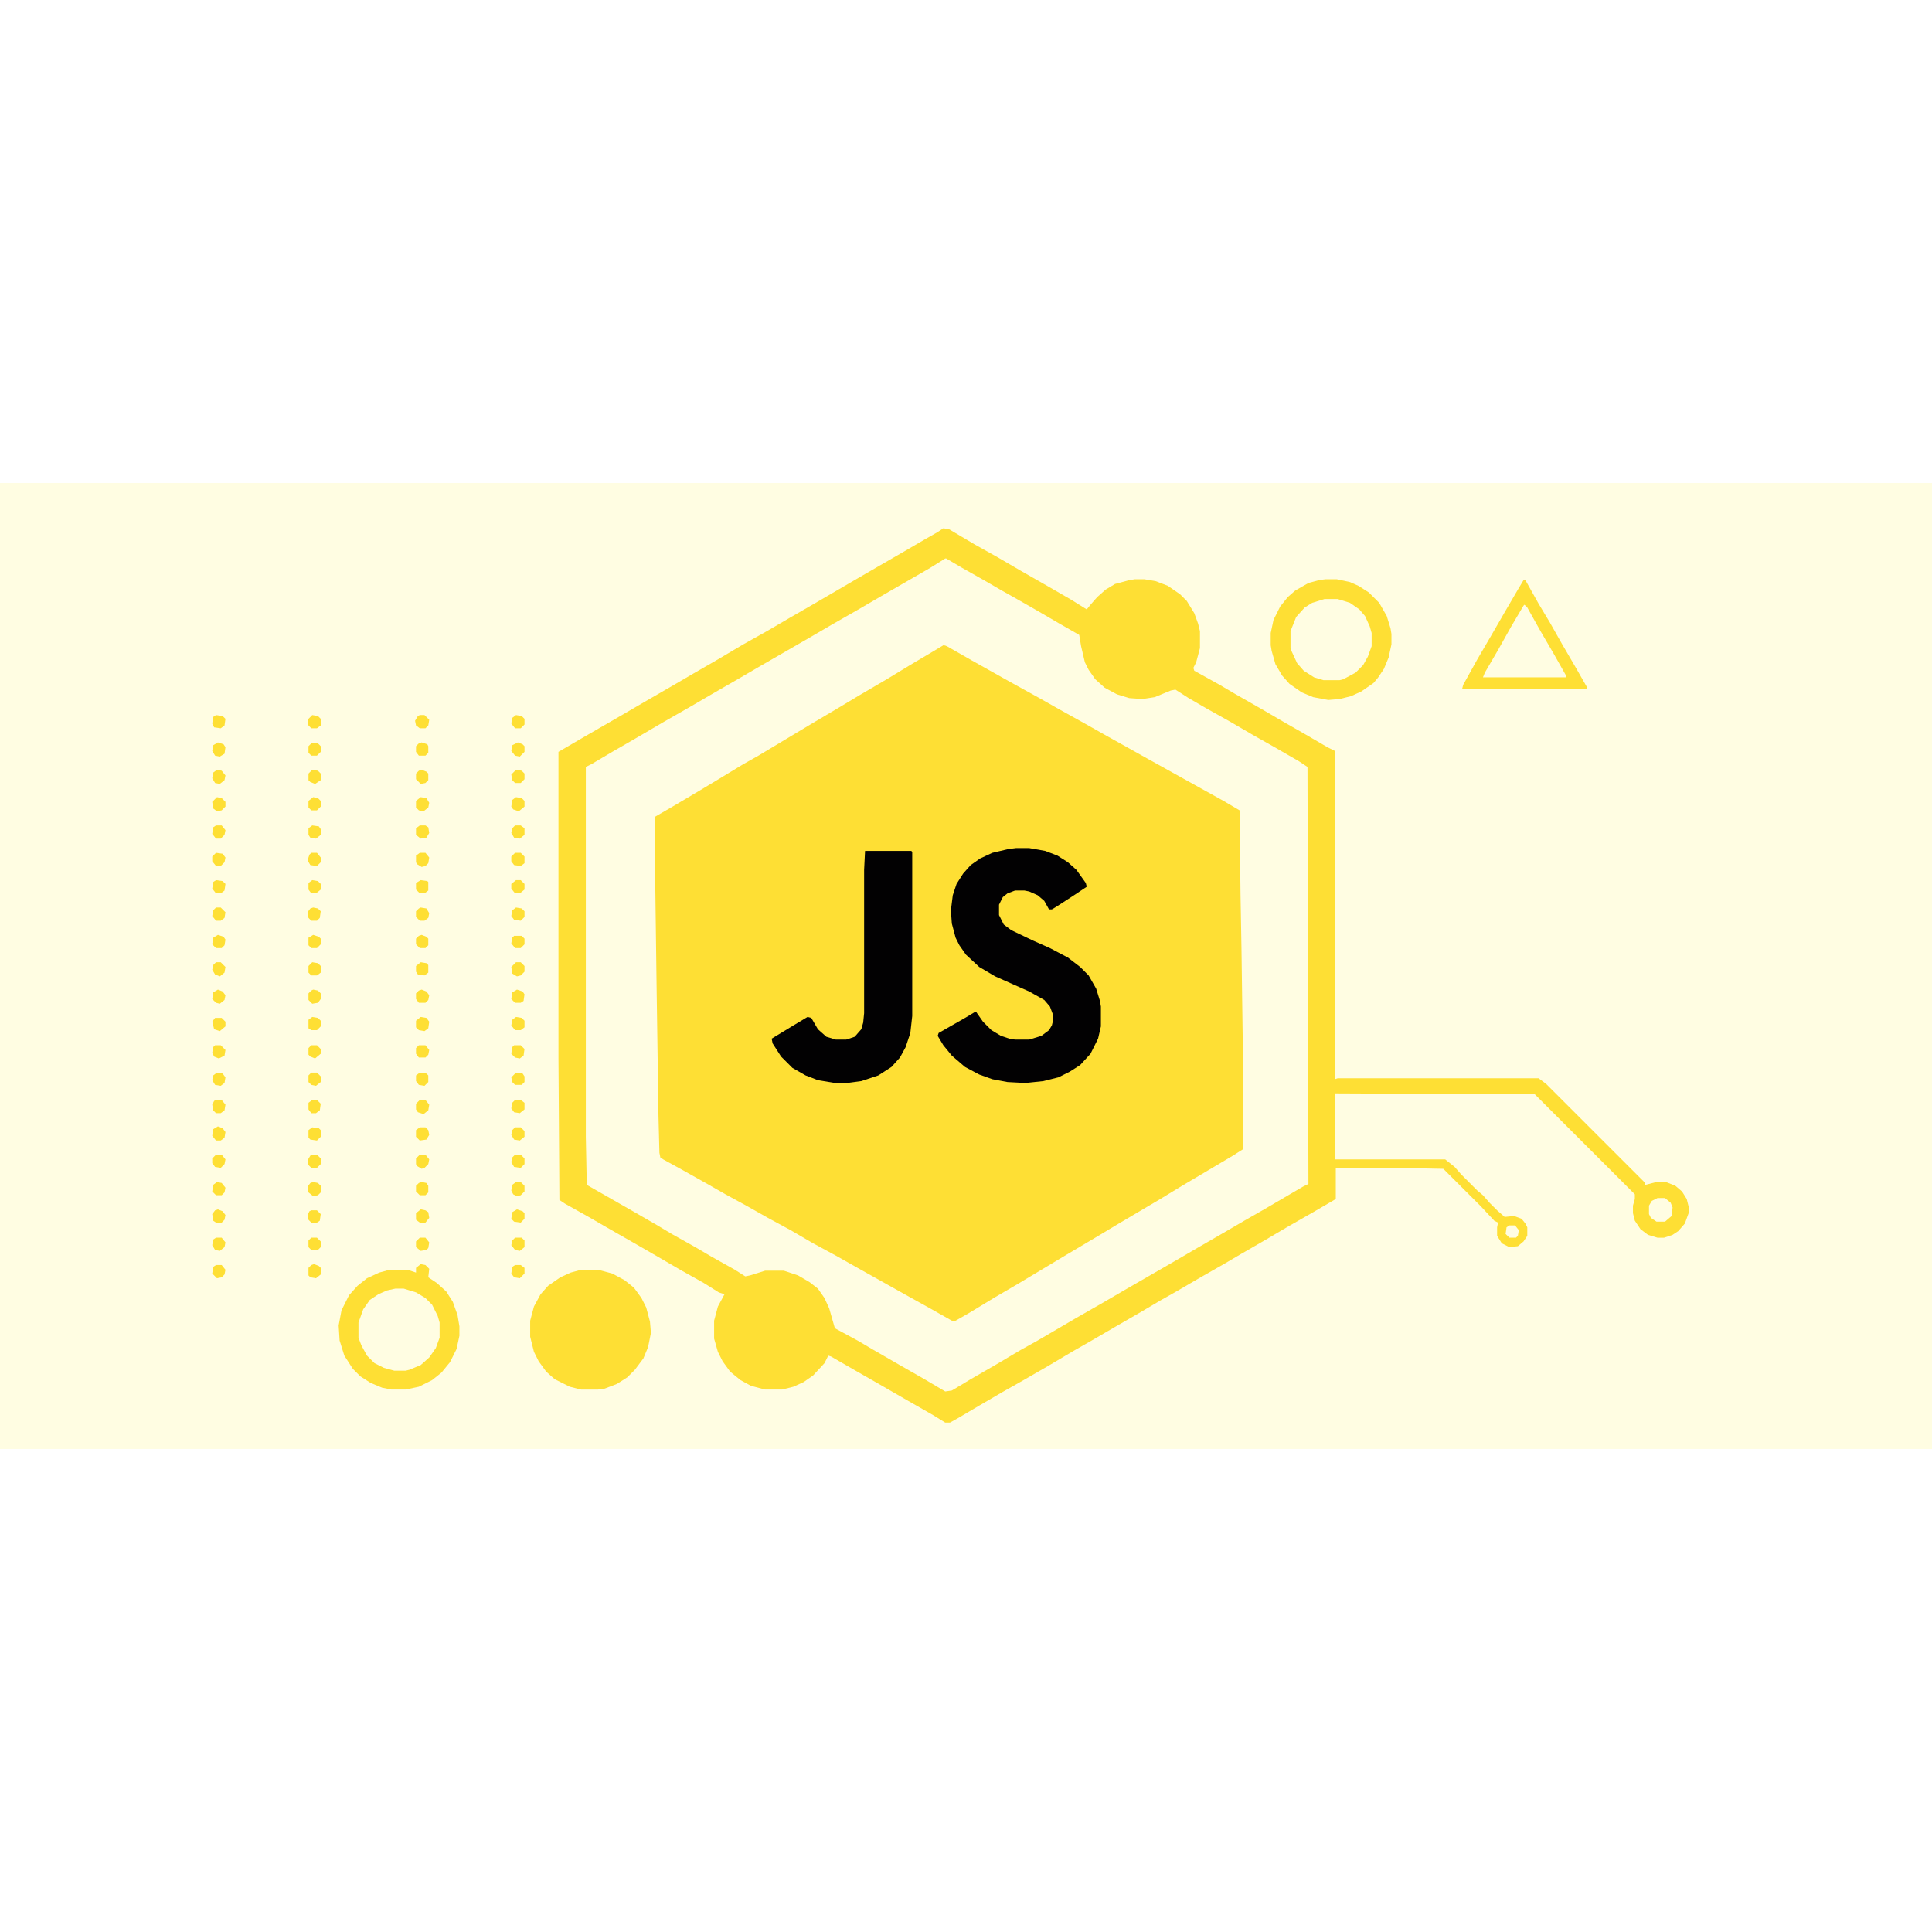 <?xml version="1.0" encoding="UTF-8"?>
<svg version="1.1" viewBox="0 0 2048 1024" width="1280" height="1280" xmlns="http://www.w3.org/2000/svg">
<path transform="translate(0)" d="m0 0h2048v1024h-2048z" fill="#FFFDE2"/>
<path transform="translate(1e3 172)" d="m0 0 6 1 46 26 27 15 23 13 29 16 23 13 52 29 23 13 29 16 27 15 16 9 15 9 1 89 2 130 1 73v67l-28 17-29 17-28 17-25 15-29 17-25 15-32 19-45 27-22 13-40 24-3 2-5-1-23-13-27-15-50-28-23-13-24-13-24-14-24-13-23-13-22-12-21-12-25-14-20-11-3-2-1-5-1-39-2-138-2-153v-26l19-11 27-16 20-12 28-17 16-9 60-36 22-13 25-15 29-17 28-17 22-13z" fill="#FEDF34"/>
<path transform="translate(1e3 80)" d="m0 0 15 8 21 12 26 15 18 10 17 10 28 16 17 10 4 22 4 11 7 12 9 9 10 6 8 4 11 3 14 1 16-3 16-7 4 1 15 9 105 60 15 9 4 3 1 442-8 4-17 10-24 14-28 16-24 14-26 15-29 17-28 16-17 10-52 30-24 14-42 24-15 9-26 15-20 12h-5l-24-14-26-15-49-28-19-11-4-17-5-12-6-9-5-5-9-7-14-7-10-3h-20l-16 5-5 1-13-8-27-15-24-14-23-13-15-9-26-15-21-12-19-11-1-51v-392l15-8 15-9 26-15 29-17 26-15 28-16 24-14 26-15 24-14 26-15 24-14 26-15 21-12 26-15 24-14 20-12zm-2 92-59 35-30 18-22 13-28 17-19 11-40 24-29 17-28 17-51 30v26l4 291 1 39 1 5 16 9 27 15 25 14 16 9 27 15 50 28 23 13 24 13 21 12 25 14 23 13 22 12 12 7 4-1 14-8 28-17 24-14 50-30 32-19 25-15 44-26 23-14 54-32 11-7v-67l-2-147-1-56-1-89-17-10-81-45-43-24-23-13-27-15-23-13-29-16-41-23-28-16z" fill="#FFFDE2"/>
<path transform="translate(1e3 48)" d="m0 0 6 1 27 16 25 14 24 14 28 16 26 15 16 10 4-5 7-8 9-8 10-6 15-4 6-1h10l12 2 13 5 13 9 7 7 8 13 4 11 2 8v18l-4 15-3 6 1 3 27 15 17 10 28 16 24 14 21 12 24 14 8 4v348l3-1h213l8 6 105 105v2l12-3h10l10 4 7 6 5 8 2 8v7l-4 11-7 8-6 4-9 3h-7l-10-3-8-6-6-9-2-8v-8l2-7v-5l-106-106-212-1v70h117l10 8 7 8 17 17 6 5 7 8 8 8 8 7 10-1 8 3 4 5 2 4v9l-4 6-6 5-9 1-8-4-5-8v-9l1-5-4-2-14-15-40-40-50-1h-64v33l-24 14-28 16-22 13-26 15-17 10-28 16-24 14-16 9-22 13-26 15-24 14-21 12-27 16-26 15-23 13-24 14-22 13-9 5h-5l-13-8-28-16-26-15-28-16-26-15-3-1-4 8-12 13-10 7-11 5-12 3h-18l-15-4-11-6-11-9-8-11-5-10-4-14v-19l4-15 7-13-6-2-16-10-25-14-24-14-26-15-28-16-19-11-25-14-6-4-1-150v-325l24-14 19-11 26-15 24-14 26-15 24-14 26-15 27-16 25-14 24-14 26-15 48-28 19-11 26-15 24-14 14-8zm2 32-16 10-52 30-24 14-28 16-24 14-52 30-24 14-26 15-24 14-28 16-29 17-26 15-22 13-6 3v392l1 51 49 28 26 15 15 9 25 14 17 10 25 14 11 7 5-1 16-5h20l15 5 12 7 9 7 7 10 5 11 6 21 24 13 17 10 26 15 28 16 22 13 7-1 20-12 26-15 27-16 18-10 41-24 28-16 24-14 52-30 24-14 26-15 24-14 21-12 41-24 6-3-1-442-9-6-26-15-23-13-24-14-25-14-19-11-14-9-5 1-17 7-13 2-14-1-13-4-13-7-10-9-7-10-4-8-4-17-2-12-21-12-24-14-21-12-16-9-19-11-23-13-17-10z" fill="#FEDF34"/>
<path transform="translate(1077,387)" d="m0 0h14l17 3 13 5 11 7 9 8 10 14 1 4-15 10-17 11-5 3h-3l-5-9-7-6-9-4-5-1h-10l-8 3-5 4-4 8v11l5 10 8 6 23 11 18 8 19 10 13 10 9 9 8 14 4 13 1 6v21l-3 13-8 16-11 12-11 7-12 6-16 4-19 2-19-1-16-3-14-5-15-8-14-12-9-11-6-10 1-3 28-16 10-6h2l7 10 9 9 10 6 9 3 6 1h15l13-4 8-6 3-5 1-4v-8l-3-8-6-7-16-9-36-16-17-10-14-13-7-10-4-8-4-15-1-14 2-16 4-12 7-11 8-9 10-7 13-6 17-4z" fill="#020102"/>
<path transform="translate(917,390)" d="m0 0h49l1 1v174l-2 18-5 15-6 11-9 10-14 9-18 6-15 2h-13l-18-3-13-5-14-8-12-12-9-14-1-5 23-14 15-9 4 1 7 12 9 8 10 3h11l9-3 7-8 2-7 1-10v-152z" fill="#020102"/>
<path transform="translate(446,828)" d="m0 0 5 1 4 4-1 9 9 6 10 9 7 11 5 14 2 12v10l-3 14-7 14-9 11-10 8-14 7-14 3h-15l-10-2-12-5-11-7-8-8-9-14-5-16-1-16 3-16 8-16 9-10 10-8 13-6 11-3h19l9 3v-5z" fill="#FEDF34"/>
<path transform="translate(1405,102)" d="m0 0h12l14 3 9 4 11 7 11 11 8 14 4 13 1 6v11l-3 14-5 12-6 9-5 6-13 9-11 5-12 3-12 1-16-3-12-5-13-9-8-9-7-12-4-14-1-6v-13l3-14 7-14 8-10 8-7 14-8 11-3z" fill="#FEDF34"/>
<path transform="translate(616,834)" d="m0 0h18l15 4 13 7 10 8 8 11 5 10 4 15 1 12-3 15-5 12-9 12-8 8-11 7-13 5-7 1h-18l-12-3-16-8-9-8-8-11-5-10-4-16v-17l4-15 7-13 8-9 13-9 11-5z" fill="#FEDF34"/>
<path transform="translate(1615,103)" d="m0 0h2l14 25 12 20 13 23 14 24 12 21v2h-132l1-4 15-27 14-24 15-26 14-24z" fill="#FEDF34"/>
<path transform="translate(419,854)" d="m0 0h9l13 4 10 6 7 7 6 12 2 7v16l-4 11-7 10-9 8-12 5-4 1h-12l-11-3-10-5-8-8-6-11-3-8v-16l5-14 7-10 9-6 9-4z" fill="#FFFDE2"/>
<path transform="translate(1404,123)" d="m0 0h14l13 4 10 7 6 7 5 11 2 7v14l-4 11-5 9-8 8-13 7-4 1h-17l-10-3-11-7-7-8-6-13-1-3v-18l6-15 9-10 8-5z" fill="#FFFDE2"/>
<path transform="translate(1616,129)" d="m0 0 3 3 14 25 14 24 13 23v2h-88l2-5 14-24 14-25 13-22z" fill="#FFFDE2"/>
<path transform="translate(1757,758)" d="m0 0h8l6 5 2 5-1 9-7 6h-9l-6-4-2-4v-9l3-5z" fill="#FFFDE2"/>
<path transform="translate(446,566)" d="m0 0 6 1 3 4-1 7-4 3-6-1-3-3v-7z" fill="#FEDF34"/>
<path transform="translate(445,654)" d="m0 0h6l4 5-1 6-5 4-6-2-2-3v-6z" fill="#FEDF34"/>
<path transform="translate(445,392)" d="m0 0h6l4 5-1 6-3 3-4 1-5-3-1-2v-7z" fill="#FEDF34"/>
<path transform="translate(445,246)" d="m0 0h5l5 5-1 6-3 3h-6l-4-3-1-5 3-5z" fill="#FEDF34"/>
<path transform="translate(547,508)" d="m0 0h5l4 4v6l-4 4-4 1-5-3-1-7z" fill="#FEDF34"/>
<path transform="translate(546,392)" d="m0 0h6l4 4v7l-4 3-7-1-3-4v-5z" fill="#FEDF34"/>
<path transform="translate(546,829)" d="m0 0h6l4 3v6l-5 5-6-1-3-4 1-7z" fill="#FEDF34"/>
<path transform="translate(547,741)" d="m0 0h5l4 4v6l-4 4-4 1-4-2-2-4 1-6z" fill="#FEDF34"/>
<path transform="translate(445,712)" d="m0 0h6l4 5-1 5-4 4-3 1-5-3-1-2v-6z" fill="#FEDF34"/>
<path transform="translate(446,333)" d="m0 0 6 1 3 5-1 5-5 4-5-1-3-3v-7z" fill="#FEDF34"/>
<path transform="translate(445,683)" d="m0 0h6l3 3 1 5-3 5-7 1-4-4v-7z" fill="#FEDF34"/>
<path transform="translate(231,682)" d="m0 0 5 2 3 4-1 6-4 3h-5l-4-5 1-7z" fill="#FEDF34"/>
<path transform="translate(445,363)" d="m0 0h6l3 2 1 6-3 5-6 1-5-4v-7z" fill="#FEDF34"/>
<path transform="translate(547,333)" d="m0 0 6 1 3 3v6l-6 5-6-2-2-3 1-7z" fill="#FEDF34"/>
<path transform="translate(332,741)" d="m0 0 5 1 3 3v7l-3 3-5 1-5-4-1-6 3-4z" fill="#FEDF34"/>
<path transform="translate(546,654)" d="m0 0h6l4 3v7l-5 4-6-1-3-4 1-6z" fill="#FEDF34"/>
<path transform="translate(547,304)" d="m0 0 6 1 3 3v6l-4 4h-6l-3-3-1-6z" fill="#FEDF34"/>
<path transform="translate(231,275)" d="m0 0 6 2 2 3-1 7-5 3-5-1-3-5 1-6z" fill="#FEDF34"/>
<path transform="translate(229,246)" d="m0 0 7 1 3 3-1 7-4 3-7-1-2-4 1-7z" fill="#FEDF34"/>
<path transform="translate(333,828)" d="m0 0 5 2 2 2v7l-5 4-6-1-2-2v-8l3-3z" fill="#FEDF34"/>
<path transform="translate(330,712)" d="m0 0h6l4 4v6l-4 4h-6l-3-3-1-5 3-5z" fill="#FEDF34"/>
<path transform="translate(547,566)" d="m0 0 6 1 3 3v7l-4 3h-6l-4-5 1-6z" fill="#FEDF34"/>
<path transform="translate(546,363)" d="m0 0h6l4 3v7l-5 4-6-1-3-5 1-5z" fill="#FEDF34"/>
<path transform="translate(549,275)" d="m0 0 5 2 2 2v6l-5 5-5-1-4-5 1-6z" fill="#FEDF34"/>
<path transform="translate(547,246)" d="m0 0 6 1 3 3v6l-4 4h-6l-4-5 1-6z" fill="#FEDF34"/>
<path transform="translate(331,246)" d="m0 0 6 1 3 3v7l-4 3h-6l-3-3-1-6z" fill="#FEDF34"/>
<path transform="translate(546,800)" d="m0 0h7l3 3v7l-5 4-5-1-4-5 1-5z" fill="#FEDF34"/>
<path transform="translate(546,683)" d="m0 0h6l4 4v6l-5 4-6-1-3-5 1-5z" fill="#FEDF34"/>
<path transform="translate(331,683)" d="m0 0 7 1 2 2v7l-4 4-7-1-2-2v-8z" fill="#FEDF34"/>
<path transform="translate(332,537)" d="m0 0 5 1 3 3v6l-3 4-6 1-4-4v-7l3-3z" fill="#FEDF34"/>
<path transform="translate(547,421)" d="m0 0h5l4 4v6l-5 4h-5l-4-5v-5z" fill="#FEDF34"/>
<path transform="translate(446,421)" d="m0 0 7 1 1 1v9l-4 3h-5l-4-4v-7z" fill="#FEDF34"/>
<path transform="translate(229,421)" d="m0 0 7 1 3 3-1 7-4 3h-5l-4-5 1-7z" fill="#FEDF34"/>
<path transform="translate(446,770)" d="m0 0 5 1 3 2 1 6-4 5h-6l-4-3v-7z" fill="#FEDF34"/>
<path transform="translate(229,654)" d="m0 0h6l4 5-1 6-4 3h-5l-3-3-1-6 2-4z" fill="#FEDF34"/>
<path transform="translate(331,566)" d="m0 0 6 1 3 3v6l-4 4h-6l-3-2v-9z" fill="#FEDF34"/>
<path transform="translate(229,363)" d="m0 0h6l4 5-1 5-4 4h-5l-4-5 1-7z" fill="#FEDF34"/>
<path transform="translate(230,333)" d="m0 0 5 1 4 4v5l-4 4-5 1-4-3-1-7z" fill="#FEDF34"/>
<path transform="translate(445,800)" d="m0 0h6l4 5-1 6-2 2-6 1-5-4v-6z" fill="#FEDF34"/>
<path transform="translate(546,712)" d="m0 0h6l4 4v6l-4 4-7-1-3-5 1-5z" fill="#FEDF34"/>
<path transform="translate(545,596)" d="m0 0h7l4 4-1 7-4 3-5-1-4-4 1-7z" fill="#FEDF34"/>
<path transform="translate(548,537)" d="m0 0 6 2 2 3-1 7-3 2h-6l-4-4 1-7z" fill="#FEDF34"/>
<path transform="translate(331,508)" d="m0 0 6 1 3 3v7l-4 3h-6l-3-3v-7z" fill="#FEDF34"/>
<path transform="translate(547,450)" d="m0 0 6 1 3 3v6l-4 4-7-1-3-4 1-6z" fill="#FEDF34"/>
<path transform="translate(446,450)" d="m0 0 6 1 3 5-1 5-4 3h-5l-4-4v-6l3-3z" fill="#FEDF34"/>
<path transform="translate(331,304)" d="m0 0 6 1 3 3v7l-6 4-5-2-2-2v-7z" fill="#FEDF34"/>
<path transform="translate(230,304)" d="m0 0 5 1 4 5-1 5-5 4-5-1-3-5 1-6z" fill="#FEDF34"/>
<path transform="translate(548,770)" d="m0 0 6 2 2 2v6l-4 4-7-1-3-3 1-7z" fill="#FEDF34"/>
<path transform="translate(231,537)" d="m0 0 5 2 3 4-1 5-5 4-4-1-4-4 1-7z" fill="#FEDF34"/>
<path transform="translate(330,392)" d="m0 0h6l4 5v5l-4 4-7-1-3-5 2-6z" fill="#FEDF34"/>
<path transform="translate(229,392)" d="m0 0 7 1 3 4-1 5-4 4h-5l-4-5v-5z" fill="#FEDF34"/>
<path transform="translate(447,304)" d="m0 0 5 2 2 2v7l-3 3-5 1-5-5v-6l3-3z" fill="#FEDF34"/>
<path transform="translate(229,829)" d="m0 0h6l4 5-1 5-3 3-5 1-5-5 1-7z" fill="#FEDF34"/>
<path transform="translate(228,596)" d="m0 0h6l5 5-1 6-6 3-5-2-2-4 1-6z" fill="#FEDF34"/>
<path transform="translate(447,537)" d="m0 0 5 2 3 4-1 5-3 3h-7l-3-4v-6l3-3z" fill="#FEDF34"/>
<path transform="translate(446,508)" d="m0 0 6 1 2 2v8l-4 3-7-1-2-3v-6z" fill="#FEDF34"/>
<path transform="translate(231,479)" d="m0 0 6 2 2 3-1 6-3 3h-6l-4-4 1-7z" fill="#FEDF34"/>
<path transform="translate(332,450)" d="m0 0 5 1 3 3-1 7-3 3h-6l-3-3-1-6 3-4z" fill="#FEDF34"/>
<path transform="translate(229,450)" d="m0 0h5l5 5-1 6-4 3h-5l-4-5 1-6z" fill="#FEDF34"/>
<path transform="translate(447,741)" d="m0 0 5 1 2 3v7l-3 3h-6l-4-4v-6l3-3z" fill="#FEDF34"/>
<path transform="translate(229,508)" d="m0 0h5l5 5-1 6-5 4-5-2-3-5 1-5z" fill="#FEDF34"/>
<path transform="translate(545,480)" d="m0 0h8l3 3v6l-4 4h-6l-4-5 1-6z" fill="#FEDF34"/>
<path transform="translate(332,479)" d="m0 0 6 2 2 2v6l-4 4h-6l-3-3v-8z" fill="#FEDF34"/>
<path transform="translate(331,363)" d="m0 0 7 1 2 3v6l-5 4-6-1-2-3v-7z" fill="#FEDF34"/>
<path transform="translate(229,800)" d="m0 0h6l4 5-1 5-5 4-5-1-3-5 1-6z" fill="#FEDF34"/>
<path transform="translate(230,741)" d="m0 0 5 1 4 5-1 5-3 3h-6l-4-4 1-7z" fill="#FEDF34"/>
<path transform="translate(229,712)" d="m0 0h6l4 5-1 5-4 4-6-1-3-4v-5z" fill="#FEDF34"/>
<path transform="translate(445,625)" d="m0 0 7 1 2 2v7l-4 4-6-1-3-4v-6z" fill="#FEDF34"/>
<path transform="translate(444,596)" d="m0 0h7l4 5-1 5-3 3h-7l-3-4v-6z" fill="#FEDF34"/>
<path transform="translate(228,567)" d="m0 0h7l4 4v5l-6 5-6-2-2-8z" fill="#FEDF34"/>
<path transform="translate(447,275)" d="m0 0 6 2 1 2v7l-3 3h-7l-3-4v-6l3-3z" fill="#FEDF34"/>
<path transform="translate(1600,787)" d="m0 0h6l4 5-1 6-2 2h-7l-4-4 1-7z" fill="#FFFDE2"/>
<path transform="translate(231,770)" d="m0 0 5 2 3 4-1 5-3 3h-6l-3-2-1-7 3-4z" fill="#FEDF34"/>
<path transform="translate(331,654)" d="m0 0h5l4 4-1 7-4 3h-5l-3-4v-7z" fill="#FEDF34"/>
<path transform="translate(330,625)" d="m0 0h6l4 4v6l-5 4-5-1-3-3v-7z" fill="#FEDF34"/>
<path transform="translate(331,421)" d="m0 0 6 1 3 3v6l-5 4h-5l-3-4v-7z" fill="#FEDF34"/>
<path transform="translate(332,333)" d="m0 0 5 1 3 3v6l-4 4h-6l-3-3v-7z" fill="#FEDF34"/>
<path transform="translate(330,771)" d="m0 0h6l4 4-1 7-3 2h-6l-3-3-1-5 2-4z" fill="#FEDF34"/>
<path transform="translate(230,625)" d="m0 0 6 1 3 4-1 6-4 3-6-1-3-5 1-5z" fill="#FEDF34"/>
<path transform="translate(547,625)" d="m0 0 7 1 2 3v6l-3 3h-7l-3-3-1-5z" fill="#FEDF34"/>
<path transform="translate(447,479)" d="m0 0 5 2 2 2v7l-3 3h-6l-4-4v-6l3-3z" fill="#FEDF34"/>
<path transform="translate(330,276)" d="m0 0h7l3 3v6l-4 4h-6l-3-3v-7z" fill="#FEDF34"/>
<path transform="translate(330,800)" d="m0 0h6l4 4v6l-3 3h-7l-3-3v-7z" fill="#FEDF34"/>
<path transform="translate(330,596)" d="m0 0h6l4 4v5l-6 5-5-2-2-2v-7z" fill="#FEDF34"/>
</svg>
